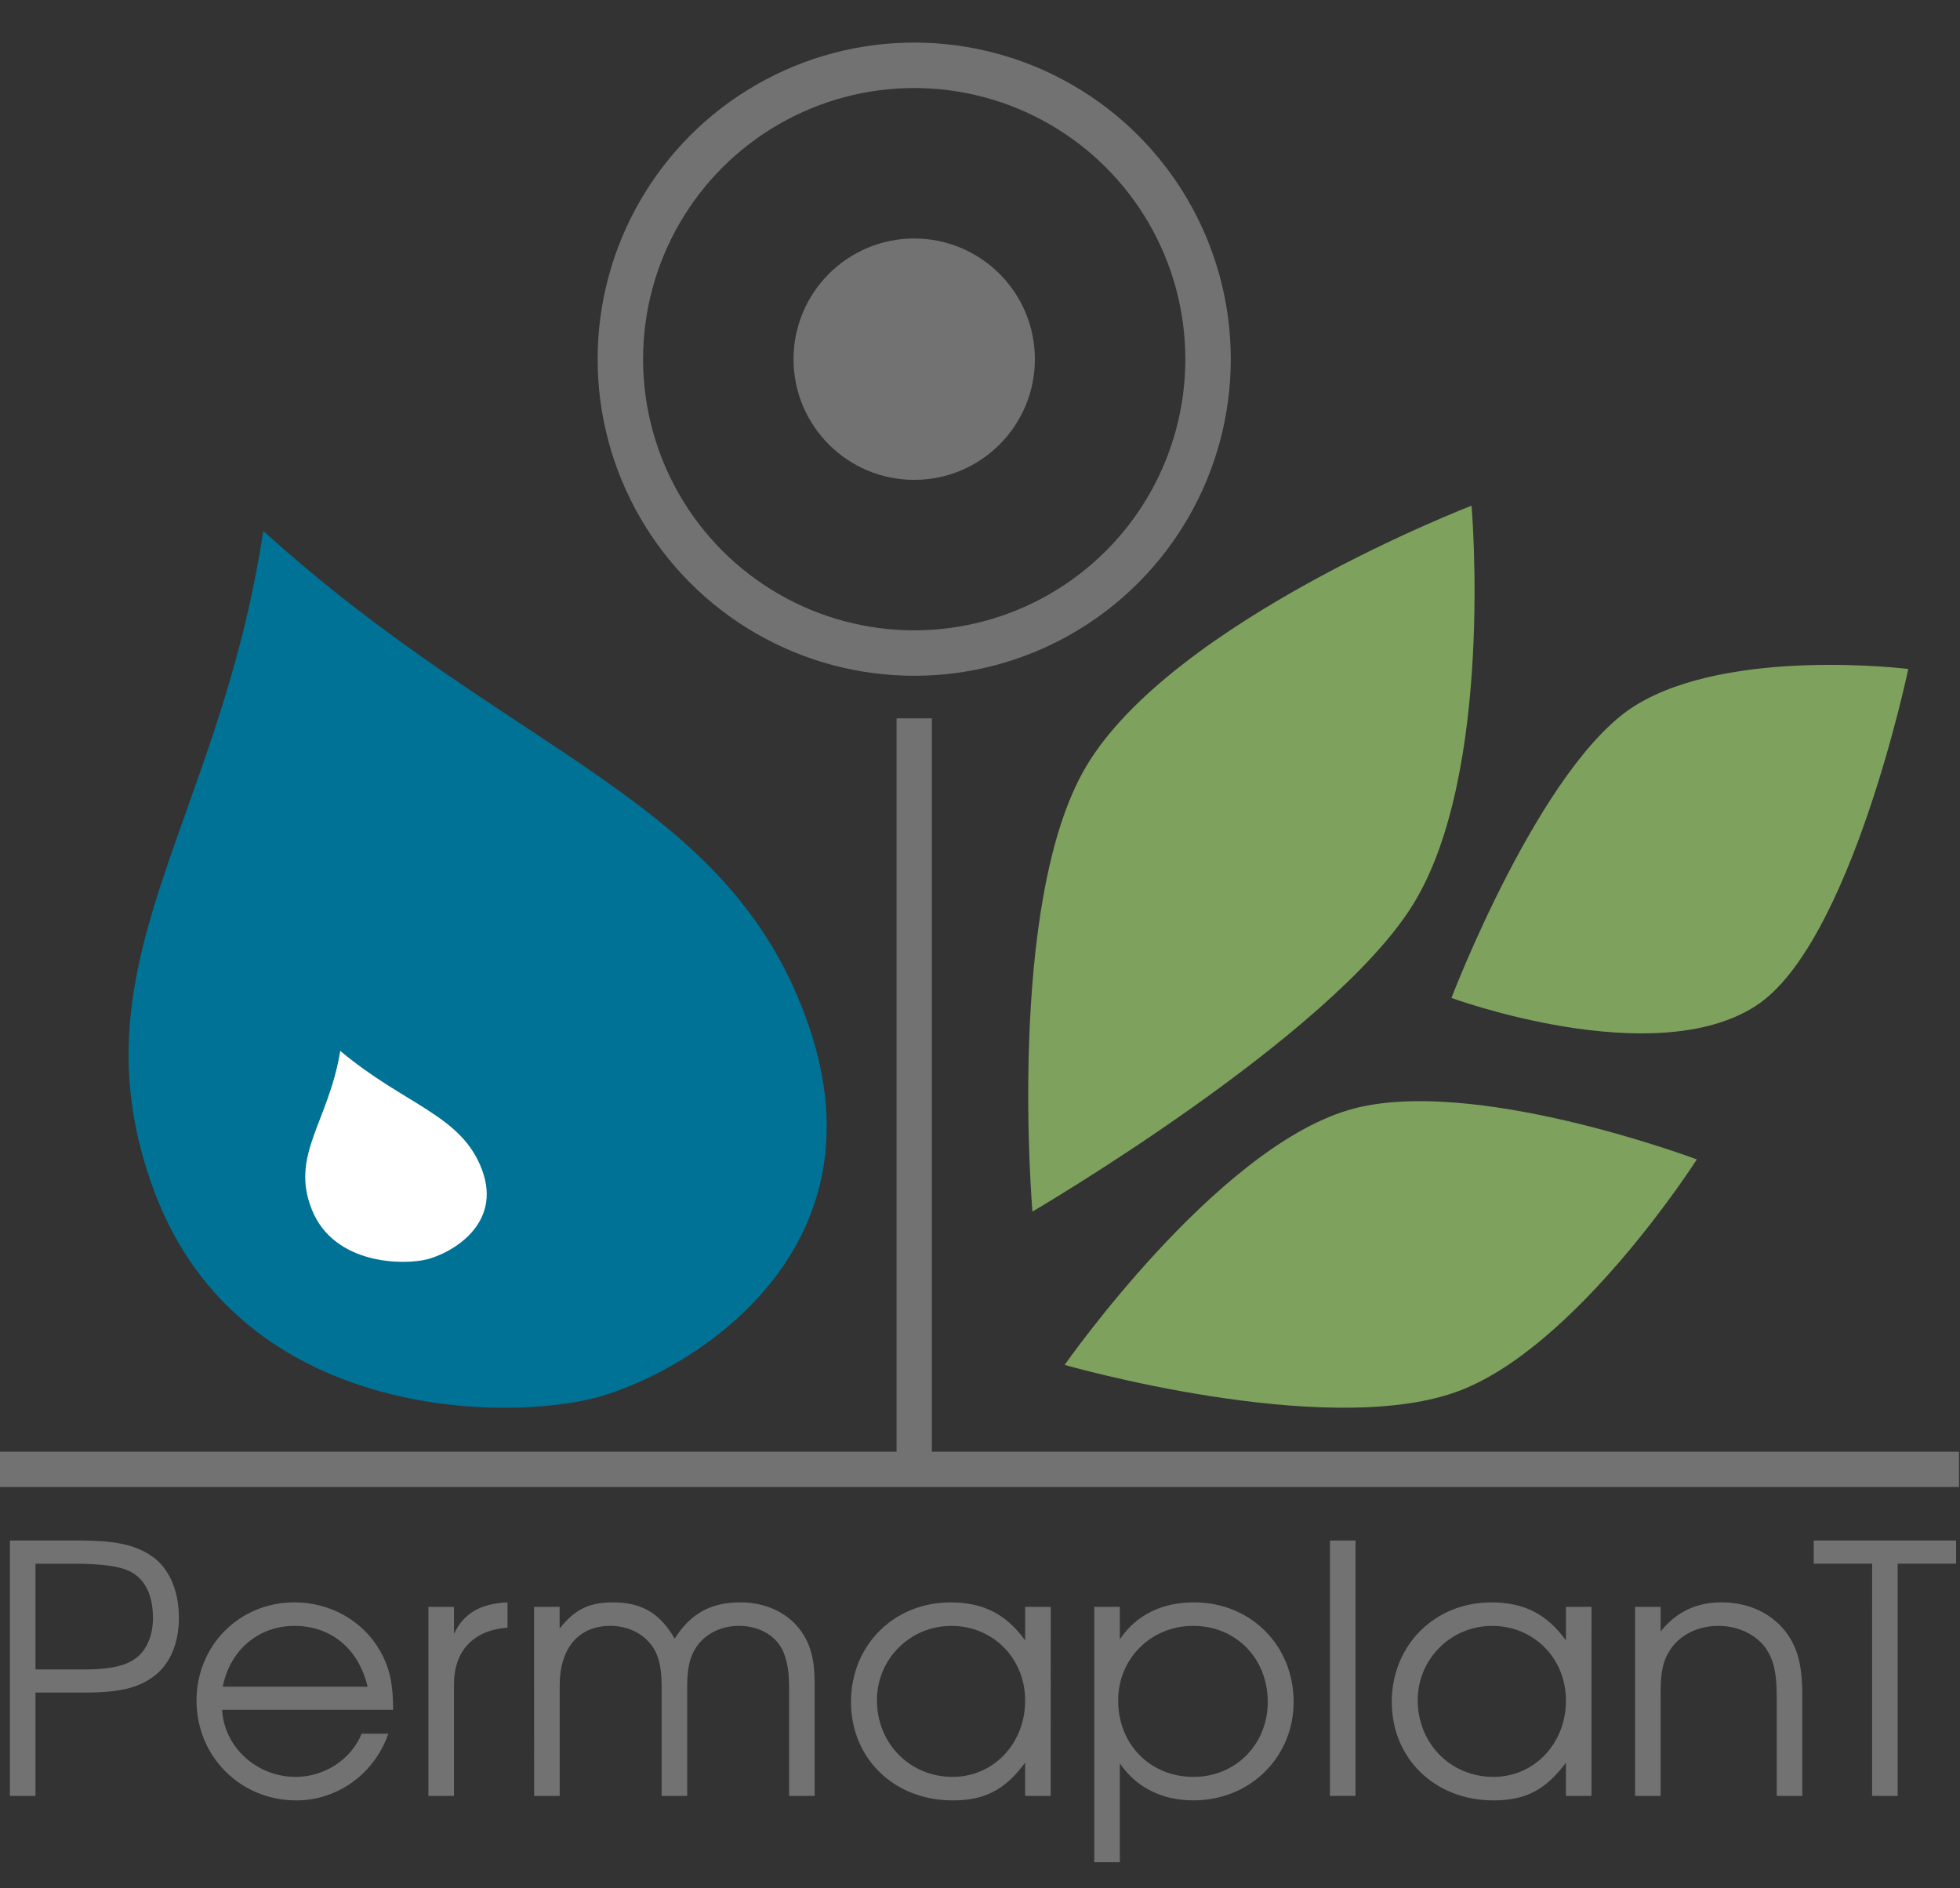 <?xml version="1.0" encoding="UTF-8" standalone="no"?>
<svg
   width="60.03mm"
   height="57.825mm"
   viewBox="0 0 60.03 57.825"
   version="1.1"
   id="svg1662"
   inkscape:version="1.2.2 (b0a8486541, 2022-12-01)"
   sodipodi:docname="permaplant-logo-2-colors.svg"
   inkscape:export-filename="/home/markus/Nextcloud/PermaplanT/Logo/illustrationen_samuel/permaplant-logo-2-colors.png"
   inkscape:export-xdpi="300"
   inkscape:export-ydpi="300"
   xmlns:inkscape="http://www.inkscape.org/namespaces/inkscape"
   xmlns:sodipodi="http://sodipodi.sourceforge.net/DTD/sodipodi-0.dtd"
   xmlns="http://www.w3.org/2000/svg"
   xmlns:svg="http://www.w3.org/2000/svg"
   xmlns:rdf="http://www.w3.org/1999/02/22-rdf-syntax-ns#"
   xmlns:cc="http://creativecommons.org/ns#"
   xmlns:dc="http://purl.org/dc/elements/1.1/">
  <rect x="0" y="0" width="60.03" height="57.825" fill="#333333" stroke="none"/>
  <sodipodi:namedview
     id="namedview1664"
     pagecolor="#ffffff"
     bordercolor="#666666"
     borderopacity="1.0"
     inkscape:showpageshadow="2"
     inkscape:pageopacity="0.0"
     inkscape:pagecheckerboard="0"
     inkscape:deskcolor="#d1d1d1"
     inkscape:document-units="mm"
     showgrid="false"
     inkscape:zoom="1.5572111"
     inkscape:cx="47.520852"
     inkscape:cy="130.68234"
     inkscape:window-width="1900"
     inkscape:window-height="1024"
     inkscape:window-x="1928"
     inkscape:window-y="44"
     inkscape:window-maximized="1"
     inkscape:current-layer="text2373"
     inkscape:document-rotation="0"
     showguides="true">
    <sodipodi:guide
       position="14.527,14.668"
       orientation="0,-1"
       id="guide2647"
       inkscape:locked="false" />
  </sodipodi:namedview>
  <defs
     id="defs1659">
    <rect
       x="0.981"
       y="172.381"
       width="225.25"
       height="46.332"
       id="rect410" />
  </defs>
  <g
     inkscape:label="Layer 1"
     inkscape:groupmode="layer"
     id="layer1">
    <g
       id="g1614"
       inkscape:label="leafs"
       transform="translate(0,-0.5)">
      <path
         style="fill:#7ea15e;fill-opacity:1;stroke:none;stroke-width:0.132px;stroke-linecap:butt;stroke-linejoin:miter;stroke-dasharray:none;stroke-opacity:1"
         d="m 45.07,15.987 c 0,0 -9.171,3.529 -11.81,7.996 -2.451,4.149 -1.639,13.622 -1.639,13.622 0,0 9.133,-5.34 11.649,-9.392 2.507,-4.038 1.8,-12.226 1.8,-12.226 z"
         id="path3242"
         sodipodi:nodetypes="cscsc"
         inkscape:label="leaf3" />
      <path
         style="fill:#7ea15e;fill-opacity:1;stroke:none;stroke-width:0.097px;stroke-linecap:butt;stroke-linejoin:miter;stroke-dasharray:none;stroke-opacity:1"
         d="m 44.454,31.062 c 0,0 6.194,2.273 9.325,0.242 2.907,-1.886 4.667,-10.316 4.667,-10.316 0,0 -5.444,-0.679 -8.353,1.113 -2.899,1.785 -5.639,8.961 -5.639,8.961 z"
         id="path3244"
         sodipodi:nodetypes="cscsc"
         inkscape:label="leaf2" />
      <path
         style="fill:#7ea15e;fill-opacity:1;stroke:none;stroke-width:0.106px;stroke-linecap:butt;stroke-linejoin:miter;stroke-dasharray:none;stroke-opacity:1"
         d="m 51.97,36.008 c 0,0 -6.954,-2.619 -10.673,-1.511 -4.098,1.222 -8.689,7.804 -8.689,7.804 0,0 7.913,2.271 11.97,0.836 3.671,-1.299 7.392,-7.129 7.392,-7.129 z"
         id="path3246"
         sodipodi:nodetypes="cscsc"
         inkscape:label="leaf1" />
    </g>
    <g
       id="g1618"
       inkscape:label="sun">
      <circle
         style="fill:none;fill-opacity:1;stroke:#727273;stroke-width:1.392;stroke-dasharray:none;stroke-dashoffset:10;stroke-opacity:1"
         id="circle3260"
         cx="28"
         cy="11"
         r="9" />
      <ellipse
         style="fill:#727273;fill-opacity:1;stroke:#727273;stroke-width:1.392;stroke-linecap:butt;stroke-linejoin:round;stroke-dasharray:none;stroke-dashoffset:10;stroke-opacity:1;paint-order:normal"
         id="ellipse3266"
         cx="28"
         cy="11"
         rx="3"
         ry="3" />
    </g>
    <path
       style="fill:none;stroke:#727273;stroke-width:1.081;stroke-linecap:butt;stroke-linejoin:miter;stroke-dasharray:none;stroke-opacity:1"
       id="path3272"
       sodipodi:nodetypes="cccc"
       inkscape:label="lines"
       d="M 28,22 28,45 0,45 60,45" />
    <g
       id="g2607"
       inkscape:label="waterdrop"
       transform="translate(-3.117,-0.657)">
      <path
         style="display:inline;fill:#007296;fill-opacity:1;stroke:#5e7ea1;stroke-width:0;stroke-linecap:butt;stroke-linejoin:miter;stroke-dasharray:none;stroke-opacity:1"
         d="m 11.181,16.918 c -1.378,9.102 -5.957,13.269 -3.324,20.262 2.633,6.993 10.819,7.037 13.602,6.256 2.783,-0.78 8.842,-4.395 6.419,-11.393 -2.422,-6.998 -9.019,-8.172 -16.697,-15.126 z"
         id="path466"
         sodipodi:nodetypes="czzzc" />
      <path
         style="display:inline;fill:#ffffff;fill-opacity:1;stroke:#5e7ea1;stroke-width:0;stroke-linecap:butt;stroke-linejoin:miter;stroke-dasharray:none;stroke-opacity:1"
         d="m 13.538,32.842 c -0.358,2.19 -1.549,3.192 -0.864,4.874 0.684,1.682 2.813,1.693 3.536,1.505 0.723,-0.188 2.299,-1.057 1.669,-2.741 -0.63,-1.683 -2.345,-1.966 -4.341,-3.639 z"
         id="path466-6"
         sodipodi:nodetypes="czzzc" />
    </g>
    <g
       aria-label="PermaplanT"
       id="text2373"
       style="font-size:10.583px;line-height:1.25;fill:#727273;stroke-width:0.265">
      <path
         d="M 0.304,55 H 1.087 v -3.164 h 1.503 c 1.058,0 1.63,-0.138 2.106,-0.487 0.508,-0.37 0.783,-1.016 0.783,-1.799 0,-0.9 -0.339,-1.609 -0.931,-1.958 -0.487,-0.296 -1.079,-0.413 -2.085,-0.413 H 0.304 Z M 1.087,51.127 v -3.238 h 1.111 c 0.9,0 1.46,0.074 1.778,0.233 0.466,0.233 0.709,0.73 0.709,1.429 0,0.603 -0.243,1.09 -0.646,1.312 -0.328,0.19 -0.783,0.265 -1.503,0.265 z"
         style="font-family:'URW Gothic';-inkscape-font-specification:'URW Gothic'"
         id="path126" />
      <path
         d="m 12.041,52.365 c 0,-0.794 -0.106,-1.281 -0.392,-1.789 -0.519,-0.931 -1.524,-1.503 -2.635,-1.503 -1.683,0 -2.995,1.323 -2.995,3.006 0,1.714 1.344,3.059 3.059,3.059 1.259,0 2.392,-0.815 2.815,-2.043 h -0.815 c -0.328,0.794 -1.143,1.323 -2.021,1.323 -1.196,0 -2.191,-0.91 -2.254,-2.053 z M 6.824,51.656 c 0.212,-1.111 1.09,-1.863 2.191,-1.863 1.122,0 1.968,0.698 2.244,1.863 z"
         style="font-family:'URW Gothic';-inkscape-font-specification:'URW Gothic'"
         id="path128" />
      <path
         d="m 13.121,55 h 0.783 v -3.376 c -0.011,-1.048 0.571,-1.693 1.64,-1.778 v -0.773 c -0.836,0.042 -1.333,0.328 -1.64,0.963 v -0.825 h -0.783 z"
         style="font-family:'URW Gothic';-inkscape-font-specification:'URW Gothic'"
         id="path130" />
      <path
         d="m 16.359,55 h 0.783 v -3.376 c 0,-1.154 0.582,-1.831 1.556,-1.831 0.476,0 0.921,0.19 1.206,0.529 0.254,0.296 0.36,0.698 0.36,1.302 V 55 h 0.783 v -3.355 c 0,-0.561 0.085,-0.91 0.275,-1.196 0.275,-0.413 0.762,-0.656 1.312,-0.656 0.508,0 0.952,0.201 1.217,0.55 0.212,0.286 0.317,0.72 0.317,1.302 V 55 h 0.783 v -3.44 c 0,-0.762 -0.138,-1.249 -0.466,-1.672 -0.402,-0.519 -1.058,-0.815 -1.81,-0.815 -0.9,0 -1.524,0.339 -2.011,1.111 -0.455,-0.783 -1.016,-1.111 -1.894,-1.111 -0.73,0 -1.175,0.222 -1.63,0.804 v -0.667 h -0.783 z"
         style="font-family:'URW Gothic';-inkscape-font-specification:'URW Gothic'"
         id="path132" />
      <path
         d="M 32.181,49.211 H 31.398 v 1.027 c -0.582,-0.804 -1.281,-1.164 -2.286,-1.164 -1.736,0 -3.048,1.312 -3.048,3.048 0,1.736 1.323,3.016 3.111,3.016 0.984,0 1.598,-0.317 2.222,-1.154 V 55 h 0.783 z m -3.048,0.582 c 1.281,0 2.265,0.995 2.265,2.286 0,1.323 -0.974,2.339 -2.222,2.339 -1.312,0 -2.318,-1.027 -2.318,-2.349 0,-1.259 1.016,-2.275 2.275,-2.275 z"
         style="font-family:'URW Gothic';-inkscape-font-specification:'URW Gothic'"
         id="path134" />
      <path
         d="m 33.515,49.211 v 7.821 H 34.298 V 54.005 c 0.508,0.741 1.291,1.132 2.254,1.132 1.736,0 3.069,-1.323 3.069,-3.016 0,-1.736 -1.323,-3.048 -3.048,-3.048 -0.995,0 -1.778,0.392 -2.275,1.132 v -0.995 z m 3.027,0.582 c 1.312,0 2.286,0.995 2.286,2.328 0,1.302 -0.984,2.297 -2.275,2.297 -1.323,0 -2.307,-0.995 -2.307,-2.339 0,-1.281 1.005,-2.286 2.297,-2.286 z"
         style="font-family:'URW Gothic';-inkscape-font-specification:'URW Gothic'"
         id="path136" />
      <path
         d="M 40.733,55 H 41.516 v -7.821 h -0.783 z"
         style="font-family:'URW Gothic';-inkscape-font-specification:'URW Gothic'"
         id="path138" />
      <path
         d="m 48.744,49.211 h -0.783 v 1.027 c -0.582,-0.804 -1.281,-1.164 -2.286,-1.164 -1.736,0 -3.048,1.312 -3.048,3.048 0,1.736 1.323,3.016 3.111,3.016 0.984,0 1.598,-0.317 2.222,-1.154 V 55 h 0.783 z m -3.048,0.582 c 1.281,0 2.265,0.995 2.265,2.286 0,1.323 -0.974,2.339 -2.222,2.339 -1.312,0 -2.318,-1.027 -2.318,-2.349 0,-1.259 1.016,-2.275 2.275,-2.275 z"
         style="font-family:'URW Gothic';-inkscape-font-specification:'URW Gothic'"
         id="path140" />
      <path
         d="m 50.078,55 h 0.783 v -3.186 c 0,-0.646 0.085,-0.984 0.307,-1.312 0.307,-0.444 0.847,-0.709 1.46,-0.709 0.571,0 1.09,0.233 1.408,0.624 0.275,0.36 0.381,0.783 0.381,1.545 V 55 h 0.783 v -3.037 c 0,-0.974 -0.138,-1.492 -0.508,-1.99 -0.455,-0.582 -1.154,-0.9 -1.968,-0.9 -0.762,0 -1.376,0.286 -1.863,0.889 v -0.751 h -0.783 z"
         style="font-family:'URW Gothic';-inkscape-font-specification:'URW Gothic'"
         id="path142" />
      <path
         d="m 57.338,55 h 0.783 v -7.112 h 1.789 v -0.709 h -4.36 v 0.709 h 1.789 z"
         style="font-family:'URW Gothic';-inkscape-font-specification:'URW Gothic'"
         id="path144" />
    </g>
  </g>
</svg>
